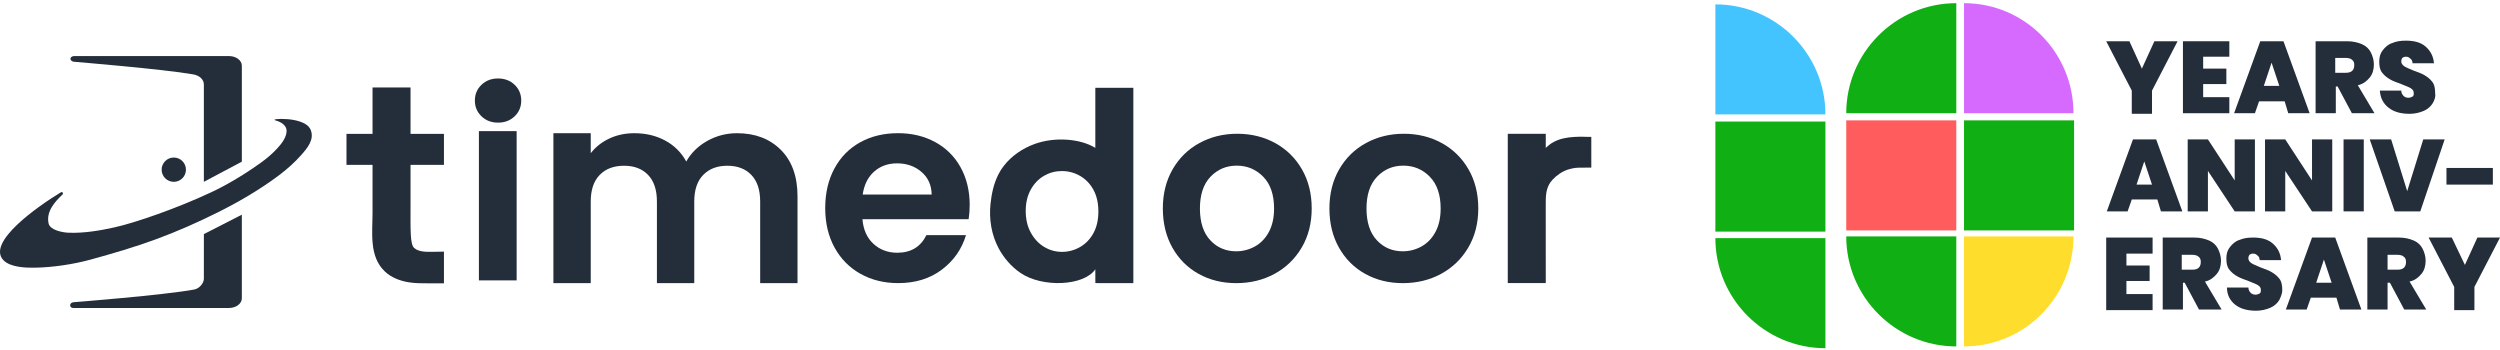 <?xml version="1.0" encoding="UTF-8"?>
<svg xmlns="http://www.w3.org/2000/svg" width="600" height="84" viewBox="0 0 600 84" fill="none">
  <path d="M123.993 31.471H114.937V67.293H123.993V31.471Z" fill="#242E3B"></path>
  <path d="M98.528 39.566V49.359C98.528 55.03 98.401 58.621 99.399 59.515C100.603 60.598 102.782 60.431 104.166 60.431L106.547 60.385V67.998C105.902 67.998 103.219 67.999 102.876 67.998C101.196 67.993 99.727 68.005 98.148 67.757C96.021 67.422 93.917 66.627 92.355 65.146C88.527 61.509 89.409 55.739 89.409 50.996C89.409 47.872 89.409 44.742 89.409 41.618C89.409 41.508 89.409 39.566 89.409 39.566H83.154V32.131H89.409V20.995H98.528V32.131H106.547V39.566H98.528Z" fill="#242E3B"></path>
  <path d="M115.557 27.912C114.496 26.897 113.971 25.641 113.971 24.131C113.971 22.62 114.496 21.364 115.557 20.35C116.612 19.341 117.937 18.834 119.534 18.834C121.131 18.834 122.457 19.341 123.512 20.35C124.566 21.364 125.097 22.626 125.097 24.131C125.097 25.641 124.566 26.903 123.512 27.912C122.457 28.926 121.131 29.433 119.534 29.433C117.937 29.433 116.612 28.926 115.557 27.912Z" fill="#242E3B"></path>
  <path d="M187.404 35.969C190.073 38.638 191.405 42.361 191.405 47.14V67.947H182.441V48.361C182.441 45.589 181.738 43.462 180.325 41.987C178.919 40.517 176.999 39.779 174.561 39.779C172.123 39.779 170.192 40.517 168.768 41.987C167.332 43.456 166.623 45.583 166.623 48.361V67.953H157.66V48.361C157.66 45.589 156.956 43.462 155.544 41.987C154.138 40.517 152.212 39.779 149.78 39.779C147.307 39.779 145.353 40.517 143.923 41.987C142.493 43.456 141.779 45.583 141.779 48.361V67.953H132.815V31.969H141.779V36.77C142.932 35.278 144.413 34.102 146.229 33.249C148.045 32.396 150.039 31.969 152.218 31.969C154.997 31.969 157.469 32.557 159.648 33.733C161.827 34.909 163.511 36.58 164.704 38.759C165.857 36.707 167.534 35.064 169.73 33.825C171.927 32.592 174.313 31.969 176.873 31.969C181.225 31.969 184.735 33.301 187.404 35.969Z" fill="#242E3B"></path>
  <path d="M232.471 52.604H206.987C207.194 55.122 208.076 57.094 209.627 58.517C211.177 59.941 213.085 60.656 215.351 60.656C218.619 60.656 220.948 59.249 222.337 56.437H231.837C230.828 59.797 228.903 62.552 226.05 64.707C223.196 66.869 219.697 67.947 215.541 67.947C212.186 67.947 209.177 67.203 206.514 65.716C203.851 64.229 201.776 62.12 200.283 59.393C198.79 56.667 198.052 53.52 198.052 49.952C198.052 46.35 198.784 43.18 200.254 40.453C201.724 37.727 203.776 35.629 206.416 34.165C209.056 32.695 212.1 31.963 215.541 31.963C218.856 31.963 221.824 32.678 224.447 34.102C227.07 35.525 229.105 37.554 230.552 40.171C231.999 42.794 232.725 45.802 232.725 49.197C232.719 50.465 232.633 51.595 232.471 52.604ZM223.6 46.69C223.559 44.425 222.741 42.615 221.144 41.249C219.547 39.883 217.599 39.203 215.293 39.203C213.114 39.203 211.275 39.865 209.788 41.185C208.301 42.505 207.384 44.344 207.05 46.69H223.6Z" fill="#242E3B"></path>
  <path d="M287.671 65.728C284.996 64.247 282.898 62.143 281.37 59.428C279.843 56.713 279.082 53.578 279.082 50.027C279.082 46.477 279.866 43.347 281.434 40.627C283.002 37.912 285.14 35.814 287.861 34.327C290.576 32.846 293.603 32.102 296.946 32.102C300.289 32.102 303.316 32.846 306.031 34.327C308.746 35.814 310.89 37.912 312.458 40.627C314.026 43.341 314.81 46.477 314.81 50.027C314.81 53.578 314.003 56.713 312.4 59.428C310.792 62.143 308.619 64.241 305.881 65.728C303.143 67.209 300.088 67.953 296.698 67.953C293.349 67.953 290.34 67.215 287.671 65.728ZM301.177 59.151C302.572 58.379 303.69 57.221 304.526 55.676C305.362 54.131 305.777 52.252 305.777 50.033C305.777 46.736 304.912 44.194 303.177 42.419C301.442 40.644 299.321 39.756 296.819 39.756C294.317 39.756 292.213 40.644 290.519 42.419C288.824 44.194 287.982 46.736 287.982 50.033C287.982 53.336 288.807 55.872 290.455 57.647C292.104 59.422 294.185 60.31 296.692 60.31C298.278 60.31 299.776 59.924 301.177 59.151Z" fill="#242E3B"></path>
  <path d="M327.649 65.728C324.974 64.247 322.876 62.143 321.348 59.428C319.82 56.713 319.06 53.578 319.06 50.027C319.06 46.477 319.844 43.347 321.411 40.627C322.979 37.912 325.118 35.814 327.839 34.327C330.554 32.846 333.58 32.102 336.924 32.102C340.267 32.102 343.293 32.846 346.008 34.327C348.723 35.814 350.868 37.912 352.436 40.627C354.004 43.341 354.788 46.477 354.788 50.027C354.788 53.578 353.981 56.713 352.378 59.428C350.77 62.143 348.597 64.241 345.858 65.728C343.12 67.209 340.065 67.953 336.676 67.953C333.327 67.953 330.323 67.215 327.649 65.728ZM341.155 59.151C342.55 58.379 343.668 57.221 344.504 55.676C345.34 54.131 345.755 52.252 345.755 50.033C345.755 46.736 344.89 44.194 343.155 42.419C341.42 40.644 339.299 39.756 336.797 39.756C334.289 39.756 332.191 40.644 330.496 42.419C328.801 44.194 327.96 46.736 327.96 50.033C327.96 53.336 328.784 55.872 330.433 57.647C332.081 59.422 334.162 60.31 336.67 60.31C338.261 60.31 339.754 59.924 341.155 59.151Z" fill="#242E3B"></path>
  <path d="M375.331 33.191C376.115 33.018 376.916 32.92 377.712 32.868C378.473 32.816 379.239 32.811 380 32.822C380.381 32.828 380.761 32.84 381.147 32.851C381.343 32.857 381.914 32.851 381.914 32.851C381.914 32.851 381.914 33.364 381.914 33.496C381.914 33.791 381.914 34.084 381.914 34.373C381.914 35.894 381.914 37.416 381.914 38.938C381.914 39.37 381.914 39.791 381.914 40.223C381.914 40.223 379.205 40.24 378.957 40.24C377.885 40.24 376.801 40.54 376.374 40.672C374.945 41.128 373.613 42.044 372.587 43.151C371.232 44.615 370.985 46.384 370.985 48.286C370.985 48.431 370.979 49.952 370.979 50.096L370.985 67.935H361.865V32.113H370.985C370.985 32.113 370.985 35.508 370.985 35.577C370.985 35.445 371.267 35.243 371.354 35.162C371.515 35.007 371.688 34.863 371.867 34.73C372.23 34.448 372.622 34.206 373.037 33.998C373.757 33.623 374.535 33.364 375.331 33.191Z" fill="#242E3B"></path>
  <path d="M239.659 41.768C240.011 41.082 240.426 40.425 240.91 39.808C242.783 37.388 245.424 35.606 248.3 34.557C253.211 32.771 259.327 33.295 262.878 35.491C262.867 31.387 262.884 25.174 262.878 21.07H271.992C271.998 21.07 272.003 21.076 272.003 21.082V67.941C272.003 67.947 271.998 67.953 271.992 67.953H263.576C263.564 67.953 262.884 67.941 262.884 67.924C262.884 66.322 262.884 66.247 262.878 64.627C260.169 68.65 250.133 69.106 244.864 65.469C242.709 63.982 240.933 61.935 239.694 59.63C237.947 56.379 237.336 52.587 237.722 48.932C237.982 46.448 238.518 43.97 239.659 41.768ZM262.423 45.543C261.627 44.096 260.555 42.984 259.206 42.212C257.857 41.439 256.411 41.053 254.86 41.053C253.315 41.053 251.886 41.434 250.577 42.183C249.268 42.938 248.208 44.039 247.395 45.486C246.582 46.932 246.173 48.65 246.173 50.633C246.173 52.615 246.576 54.35 247.395 55.837C248.208 57.324 249.28 58.466 250.606 59.261C251.937 60.056 253.35 60.448 254.86 60.448C256.405 60.448 257.857 60.062 259.206 59.29C260.555 58.517 261.627 57.405 262.423 55.958C263.213 54.512 263.61 52.771 263.61 50.748C263.61 48.731 263.213 46.99 262.423 45.543Z" fill="#242E3B"></path>
  <path d="M41.711 43.64C43.322 43.64 44.628 42.334 44.628 40.724C44.628 39.113 43.322 37.807 41.711 37.807C40.1 37.807 38.794 39.113 38.794 40.724C38.794 42.334 40.1 43.64 41.711 43.64Z" fill="#242E3B"></path>
  <path d="M48.932 56.182L48.926 66.908C48.926 67.981 47.813 69.266 46.632 69.485C39.368 70.834 17.579 72.54 17.579 72.54C16.587 72.672 16.587 73.917 17.585 73.917H54.956C56.656 73.917 58.039 72.88 58.039 71.606V51.525L48.932 56.182Z" fill="#242E3B"></path>
  <path d="M17.684 14.816C17.684 14.816 39.283 16.596 46.391 17.853C47.895 18.118 48.927 19.11 48.927 20.251V26.384V29.213V43.635L58.041 38.799V33.006V32.153V15.767C58.041 14.493 56.663 13.455 54.957 13.455H17.713C16.618 13.588 16.675 14.637 17.684 14.816Z" fill="#242E3B"></path>
  <path d="M15.011 46.678C15.299 46.407 14.953 45.946 14.613 46.153C9.091 49.502 -3.309 58.159 0.83 62.453C2.508 64.194 6.312 64.286 8.393 64.246C12.624 64.177 17.593 63.439 21.674 62.321C27.047 60.845 32.391 59.289 37.63 57.352C42.617 55.508 47.459 53.364 52.232 50.989C57.218 48.505 62.152 45.634 66.666 42.285C66.827 42.17 66.983 42.049 67.139 41.928C68.966 40.539 70.701 39 72.24 37.265C73.67 35.651 75.537 33.53 74.557 31.15C73.762 29.213 70.47 28.695 68.868 28.591C68.038 28.539 67.104 28.516 66.274 28.608C66.13 28.625 65.888 28.672 65.893 28.746C65.899 28.902 66.245 28.89 66.793 29.115C67.761 29.507 68.735 30.228 68.781 31.334C68.816 32.159 68.447 33.017 68.026 33.709C67.571 34.458 67.098 34.994 66.562 35.588C65.542 36.724 64.153 37.928 62.746 38.948C56.469 43.496 51.333 45.842 50.698 46.142C42.519 49.98 32.483 53.462 27.502 54.562C23.922 55.352 20.256 55.975 16.556 55.859C15.045 55.813 12.03 55.254 11.667 53.64C11.004 50.764 13.235 48.343 15.011 46.678Z" fill="#242E3B"></path>
  <path d="M469.51 28.888H443.098V55.3H469.51V28.888Z" fill="#FF5D5D"></path>
  <path d="M497.778 28.888H471.366V55.3H497.778V28.888Z" fill="#10AF13"></path>
  <path d="M497.636 27.174H471.366V0.762C485.929 0.762 497.636 12.612 497.636 27.174Z" fill="#D66AFF"></path>
  <path d="M443.098 27.174H469.51V0.762C454.947 0.762 443.098 12.612 443.098 27.174Z" fill="#10AF13"></path>
  <path d="M497.635 56.728H471.365V83.14C485.928 83.14 497.635 71.29 497.635 56.728Z" fill="#FFDD2C"></path>
  <path d="M443.098 56.728H469.51V83.14C454.947 83.14 443.098 71.29 443.098 56.728Z" fill="#10AF13"></path>
  <path d="M438.101 83.568V57.156H411.688C411.688 71.718 423.538 83.568 438.101 83.568Z" fill="#10AF13"></path>
  <path d="M438.101 29.173H411.688V55.586H438.101V29.173Z" fill="#10AF13"></path>
  <path d="M438.101 27.46H411.688V1.048C426.251 1.048 438.101 12.898 438.101 27.46Z" fill="#43C4FF"></path>
  <path d="M522.62 9.899L516.481 21.749V27.317H511.627V21.749L505.488 9.899H511.056L514.054 16.467L517.052 9.899H522.62Z" fill="#242E3B"></path>
  <path d="M528.759 13.611V16.467H534.327V20.179H528.759V23.32H535.041V27.174H523.905V9.899H535.041V13.611H528.759Z" fill="#242E3B"></path>
  <path d="M548.318 24.319H542.179L541.18 27.174H536.183L542.465 9.899H548.033L554.314 27.174H549.175L548.318 24.319ZM547.033 20.607L545.177 15.039L543.321 20.607H547.033Z" fill="#242E3B"></path>
  <path d="M564.452 27.174L561.025 20.75H560.597V27.174H555.743V9.899H563.309C564.737 9.899 565.879 10.185 566.879 10.613C567.878 11.042 568.592 11.755 569.02 12.612C569.448 13.469 569.734 14.468 569.734 15.467C569.734 16.61 569.448 17.752 568.735 18.608C568.021 19.465 567.164 20.179 565.879 20.464L569.877 27.174H564.452ZM560.597 17.466H563.024C564.309 17.466 565.023 16.895 565.023 15.61C565.023 15.039 564.88 14.611 564.452 14.325C564.166 14.04 563.595 13.897 562.881 13.897H560.454V17.466H560.597Z" fill="#242E3B"></path>
  <path d="M583.868 24.747C583.439 25.461 582.725 26.175 581.726 26.603C580.727 27.032 579.585 27.317 578.3 27.317C576.301 27.317 574.588 26.889 573.303 25.89C572.018 24.89 571.304 23.605 571.161 21.749H576.301C576.301 22.32 576.586 22.749 576.872 23.034C577.157 23.32 577.586 23.462 578.014 23.462C578.442 23.462 578.728 23.32 579.013 23.177C579.299 23.034 579.299 22.606 579.299 22.32C579.299 21.749 579.013 21.464 578.585 21.178C578.157 20.893 577.3 20.607 576.301 20.179C575.159 19.75 574.302 19.465 573.588 19.037C572.874 18.608 572.303 18.18 571.732 17.466C571.161 16.752 571.018 15.896 571.018 14.754C571.018 13.611 571.304 12.755 571.875 12.041C572.446 11.327 573.16 10.613 574.159 10.328C575.159 9.899 576.158 9.757 577.443 9.757C579.442 9.757 581.012 10.185 582.154 11.184C583.297 12.184 584.01 13.469 584.153 15.182H579.013C579.013 14.611 578.728 14.182 578.442 14.04C578.157 13.754 577.871 13.611 577.443 13.611C577.015 13.611 576.729 13.754 576.586 13.897C576.444 14.04 576.301 14.325 576.301 14.754C576.301 15.182 576.586 15.61 577.015 15.896C577.443 16.181 578.157 16.467 579.156 16.895C580.298 17.323 581.155 17.609 581.869 18.037C582.583 18.466 583.154 18.894 583.725 19.608C584.296 20.322 584.439 21.321 584.439 22.463C584.581 23.177 584.296 24.034 583.868 24.747Z" fill="#242E3B"></path>
  <path d="M517.766 47.876H511.627L510.627 50.731H505.63L511.912 33.456H517.48L523.762 50.731H518.622L517.766 47.876ZM516.481 44.307L514.625 38.739L512.769 44.307H516.481Z" fill="#242E3B"></path>
  <path d="M541.18 50.731H536.326L529.901 41.023V50.731H525.047V33.456H529.901L536.326 43.307V33.456H541.18V50.731Z" fill="#242E3B"></path>
  <path d="M559.739 50.731H554.885L548.46 41.023V50.731H543.606V33.456H548.46L554.885 43.307V33.456H559.739V50.731Z" fill="#242E3B"></path>
  <path d="M567.306 33.456V50.731H562.452V33.456H567.306Z" fill="#242E3B"></path>
  <path d="M573.874 33.456L577.729 45.877L581.583 33.456H586.723L580.869 50.731H574.73L568.734 33.456H573.874Z" fill="#242E3B"></path>
  <path d="M598.287 40.309V44.306H587.151V40.309H598.287Z" fill="#242E3B"></path>
  <path d="M510.341 60.868V63.723H515.909V67.435H510.341V70.576H516.623V74.431H505.487V57.013H516.623V60.868H510.341Z" fill="#242E3B"></path>
  <path d="M527.759 74.288L524.333 67.864H523.905V74.288H519.051V57.013H526.617C528.045 57.013 529.187 57.299 530.187 57.727C531.186 58.155 531.9 58.869 532.328 59.726C532.756 60.582 533.042 61.582 533.042 62.581C533.042 63.723 532.756 64.865 532.043 65.722C531.329 66.579 530.472 67.293 529.187 67.578L533.185 74.288H527.759ZM523.762 64.723H526.189C527.474 64.723 528.188 64.152 528.188 62.867C528.188 62.296 528.045 61.867 527.617 61.582C527.331 61.296 526.76 61.153 526.046 61.153H523.619V64.723H523.762Z" fill="#242E3B"></path>
  <path d="M547.033 72.004C546.605 72.718 545.891 73.431 544.892 73.86C543.892 74.288 542.75 74.574 541.465 74.574C539.467 74.574 537.753 74.145 536.468 73.146C535.184 72.147 534.47 70.719 534.47 69.006H539.609C539.609 69.577 539.895 70.005 540.18 70.291C540.466 70.576 540.894 70.719 541.323 70.719C541.751 70.719 542.036 70.576 542.322 70.433C542.607 70.291 542.607 69.862 542.607 69.577C542.607 69.006 542.322 68.72 541.894 68.435C541.465 68.149 540.609 67.864 539.609 67.435C538.467 67.007 537.611 66.721 536.897 66.293C536.183 65.865 535.612 65.436 535.041 64.723C534.47 64.009 534.327 63.152 534.327 62.01C534.327 60.868 534.612 60.011 535.184 59.297C535.755 58.584 536.468 57.87 537.468 57.584C538.467 57.156 539.467 57.013 540.752 57.013C542.75 57.013 544.321 57.441 545.463 58.441C546.605 59.44 547.319 60.725 547.462 62.438H542.322C542.322 61.867 542.036 61.439 541.751 61.296C541.465 61.011 541.18 60.868 540.752 60.868C540.323 60.868 540.038 61.011 539.895 61.153C539.752 61.296 539.609 61.582 539.609 62.01C539.609 62.438 539.895 62.867 540.323 63.152C540.751 63.438 541.465 63.723 542.465 64.152C543.607 64.58 544.463 64.865 545.177 65.294C545.891 65.722 546.462 66.15 547.033 66.864C547.604 67.578 547.747 68.577 547.747 69.719C547.747 70.291 547.462 71.147 547.033 72.004Z" fill="#242E3B"></path>
  <path d="M560.738 71.433H554.599L553.6 74.288H548.603L554.885 57.013H560.453L566.735 74.288H561.595L560.738 71.433ZM559.596 67.864L557.74 62.296L555.884 67.864H559.596Z" fill="#242E3B"></path>
  <path d="M577.014 74.288L573.588 67.864H573.017V74.288H568.163V57.013H575.729C577.157 57.013 578.299 57.299 579.299 57.727C580.298 58.155 581.012 58.869 581.44 59.726C581.868 60.582 582.154 61.582 582.154 62.581C582.154 63.723 581.868 64.865 581.155 65.722C580.441 66.579 579.584 67.293 578.299 67.578L582.297 74.288H577.014ZM573.017 64.723H575.444C576.729 64.723 577.443 64.152 577.443 62.867C577.443 62.296 577.3 61.867 576.871 61.582C576.586 61.296 576.015 61.153 575.301 61.153H573.017V64.723Z" fill="#242E3B"></path>
  <path d="M600 57.013L593.861 68.863V74.431H589.007V68.863L582.868 57.013H588.436L591.577 63.581L594.575 57.013H600Z" fill="#242E3B"></path>
</svg>
